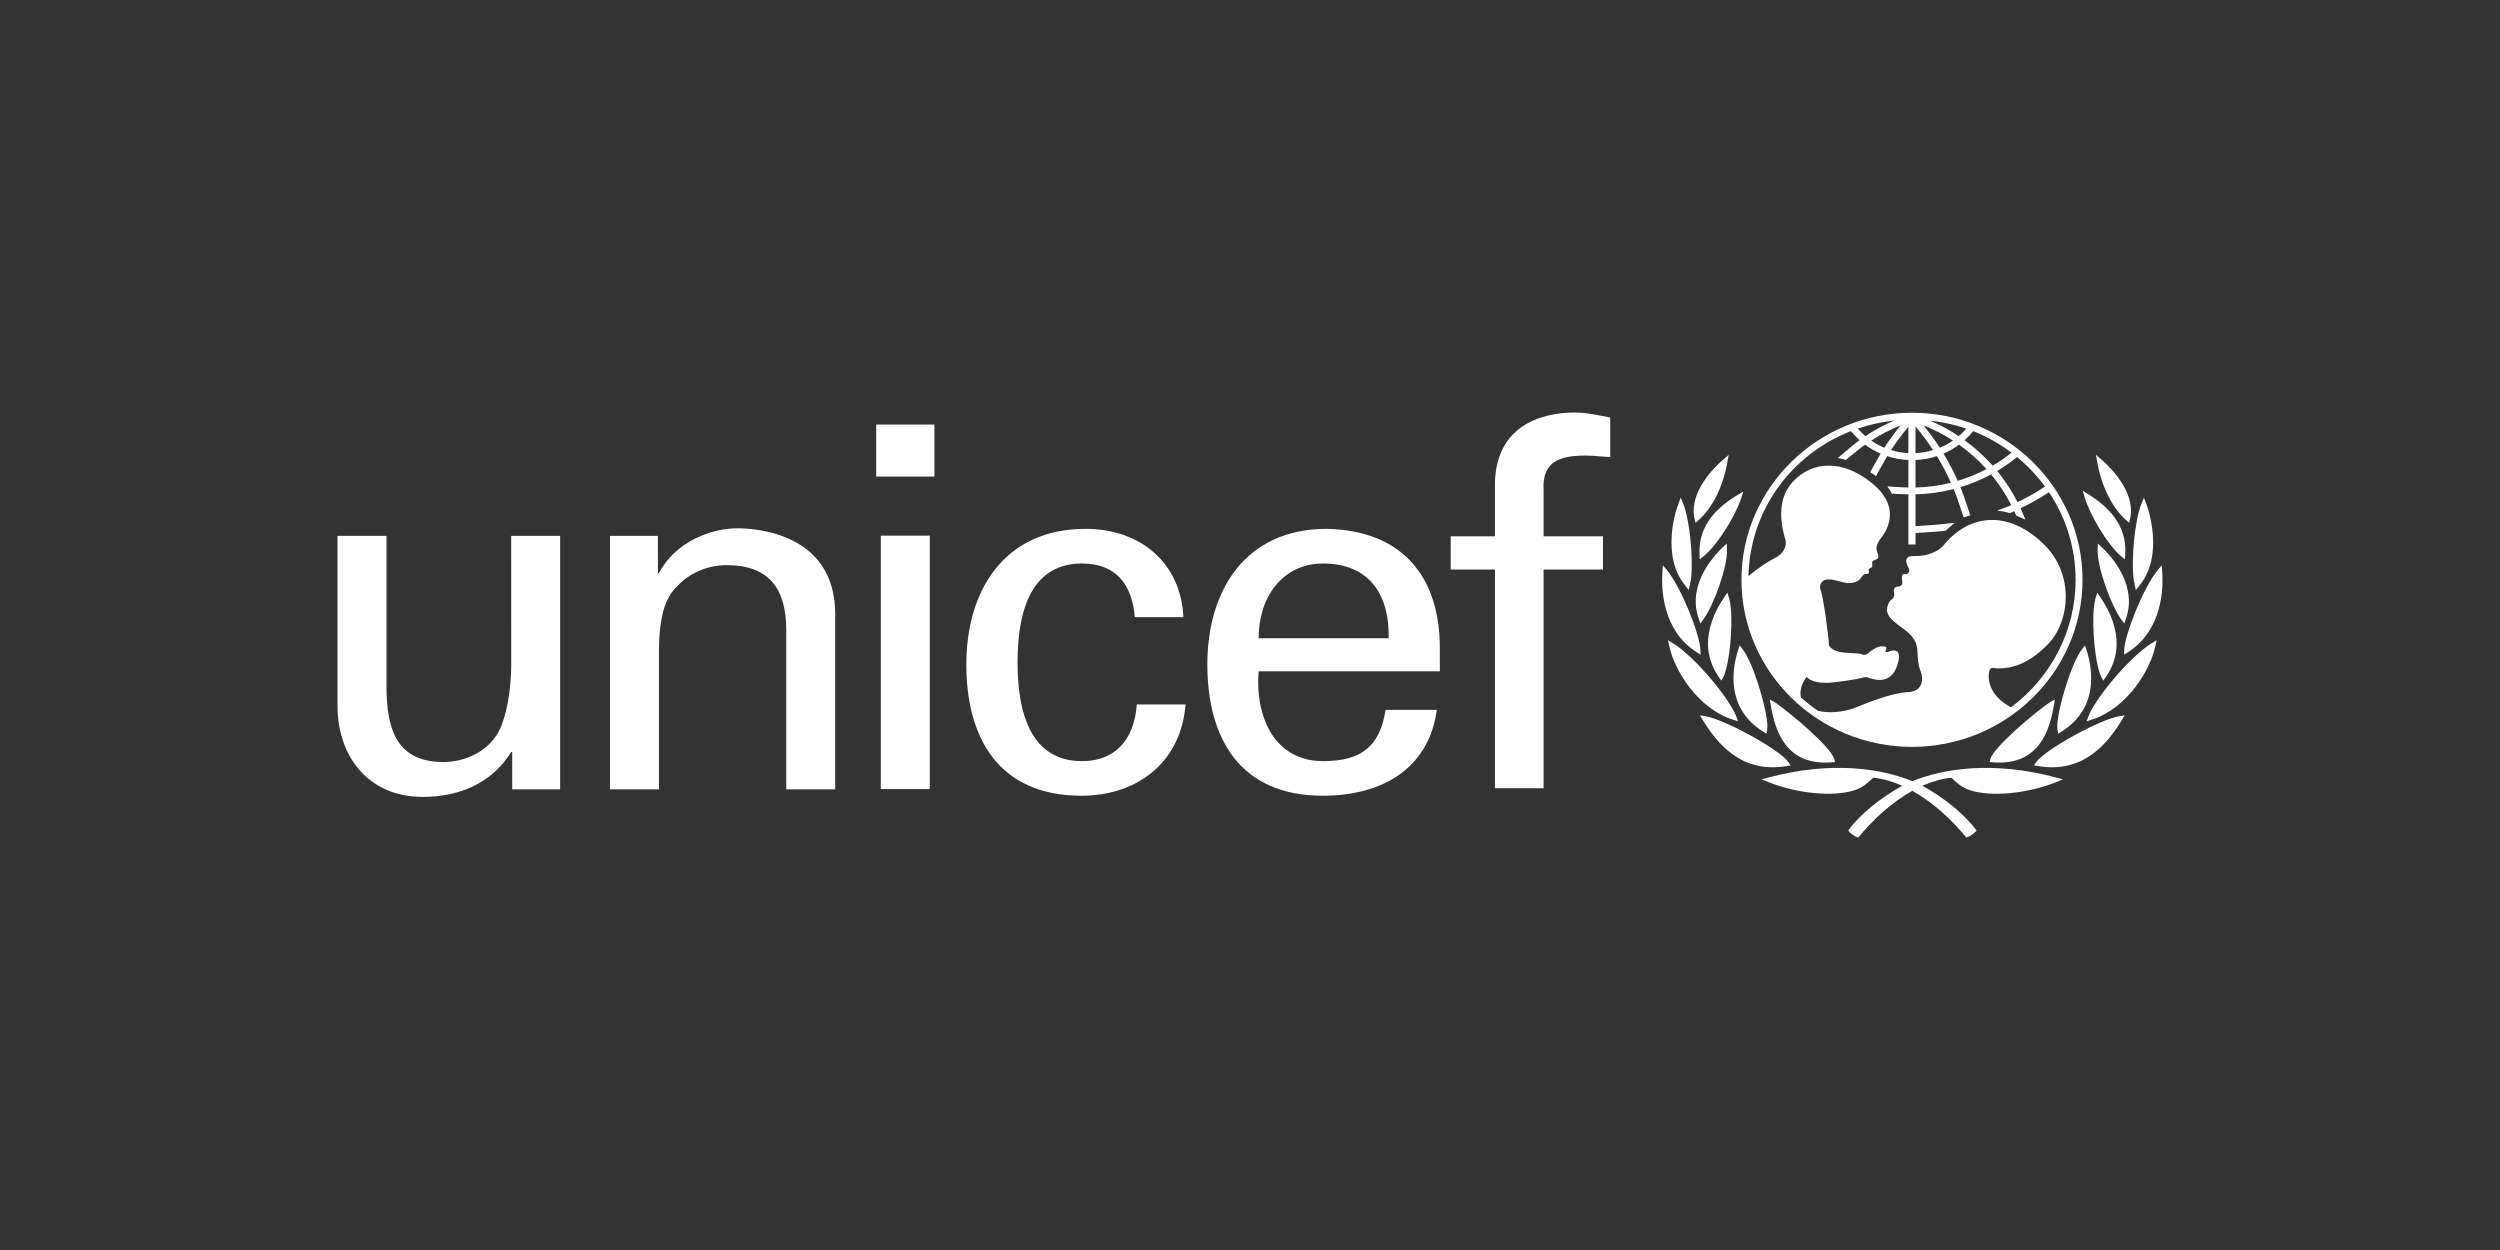 <svg width="200" height="100" viewBox="0 0 200 100" fill="none" xmlns="http://www.w3.org/2000/svg">
<rect x="0" y="0" width="200" height="100" fill="#333333" stroke="none"/>
<mask id="mask0" style="mask-type:alpha" maskUnits="userSpaceOnUse" x="0" y="0" width="200" height="100">
<rect width="200" height="100" fill="#222222"/>
</mask>
<g mask="url(#mask0)">
<path d="M119.596 45.561V63.057H123.487V45.561H128.241V42.907H123.486V39.216C123.365 37.012 124.637 36.444 126.844 36.444C127.25 36.444 127.654 36.478 128.059 36.512C128.311 36.533 128.564 36.554 128.818 36.567V33.397C128.569 33.355 128.323 33.308 128.078 33.261C127.393 33.13 126.719 33 126.027 33C123.118 33 119.723 34.162 119.596 38.578V42.907H116.057V45.561H119.596Z" fill="white"/>
<path fill-rule="evenodd" clip-rule="evenodd" d="M152.96 33.02C145.437 33.02 139.317 39.015 139.317 46.385C139.317 53.756 145.437 59.749 152.96 59.749C160.483 59.749 166.602 53.753 166.602 46.385C166.602 39.016 160.481 33.02 152.96 33.02ZM163.6 38.926C162.899 39.391 162.165 39.807 161.405 40.172C160.954 39.286 160.408 38.449 159.776 37.677C160.333 37.345 160.864 36.972 161.365 36.562C162.208 37.255 162.959 38.049 163.6 38.926ZM157.861 34.493C158.955 34.928 159.983 35.506 160.919 36.211C160.445 36.594 159.942 36.942 159.414 37.25C158.742 36.496 157.989 35.814 157.169 35.217C157.419 34.994 157.65 34.752 157.861 34.493ZM158.918 37.527C158.186 37.914 157.416 38.229 156.62 38.467C156.287 37.719 155.907 36.991 155.483 36.289C155.925 36.099 156.342 35.86 156.727 35.575C157.527 36.147 158.262 36.801 158.918 37.527ZM157.304 34.29C157.119 34.506 156.917 34.708 156.7 34.893C155.98 34.411 155.214 33.996 154.414 33.655C155.399 33.756 156.369 33.969 157.304 34.29ZM156.236 35.245C155.91 35.472 155.559 35.665 155.191 35.818C154.784 35.197 154.345 34.598 153.874 34.023C154.7 34.355 155.492 34.764 156.237 35.245H156.236ZM153.239 34.117C153.747 34.718 154.217 35.349 154.647 36.007C154.19 36.145 153.717 36.226 153.239 36.249V34.117ZM153.239 36.802C153.822 36.776 154.4 36.672 154.954 36.491C155.373 37.176 155.747 37.886 156.073 38.617C155.146 38.851 154.195 38.979 153.239 39.001V36.802ZM152.67 36.25V34.144C152.17 34.738 151.707 35.36 151.281 36.007C151.732 36.143 152.198 36.225 152.67 36.25ZM150.745 35.821C150.376 35.667 150.025 35.475 149.698 35.247C150.44 34.766 151.228 34.358 152.051 34.028C151.582 34.601 151.146 35.199 150.745 35.821ZM151.532 33.649C150.726 33.992 149.955 34.409 149.229 34.893C149.014 34.704 148.812 34.502 148.624 34.287C149.565 33.964 150.541 33.75 151.532 33.648V33.649ZM160.88 56.585C159.063 55.609 159.028 54.258 159.125 53.76C159.2 53.367 159.43 53.412 159.635 53.452C159.694 53.464 159.751 53.475 159.802 53.475C160.994 53.475 162.249 53.129 163.795 51.583C165.538 49.84 166.085 45.968 163.406 43.443C160.519 40.721 157.449 41.197 155.469 43.643C155.064 44.145 154.073 44.512 153.216 44.483C152.221 44.445 152.498 45.04 152.664 45.397C152.709 45.495 152.746 45.575 152.746 45.619C152.746 45.821 152.553 45.968 152.441 45.936C152.093 45.838 152.14 46.23 152.171 46.483C152.178 46.542 152.184 46.594 152.184 46.63C152.184 46.819 152.006 46.915 151.912 46.915C151.434 46.915 151.502 47.292 151.533 47.464C151.536 47.484 151.539 47.502 151.541 47.515C151.556 47.639 151.509 47.858 151.331 47.955C151.161 48.049 150.96 48.46 150.96 48.775C150.96 49.344 151.491 49.737 152.38 50.385C153.263 51.033 153.376 51.647 153.392 52.09C153.408 52.533 153.449 53.243 153.652 53.713C153.89 54.28 153.859 55.322 152.635 55.369C151.333 55.42 149.152 56.314 148.46 56.597L148.46 56.597L148.459 56.597C148.356 56.64 148.286 56.668 148.257 56.678C147.413 56.972 146.296 57.078 145.426 56.864C144.957 56.538 144.51 56.184 144.088 55.801C143.912 55.212 144.216 54.579 144.521 54.154C144.974 54.598 145.628 54.612 146.056 54.622C146.099 54.623 146.14 54.623 146.178 54.625C146.597 54.643 148.642 54.328 148.932 54.233C149.222 54.138 149.351 54.169 149.528 54.233C150.308 54.51 151.38 54.594 151.814 53.129C152.249 51.663 151.221 52.072 151.091 52.135C150.961 52.199 150.783 52.184 150.848 52.058C151.017 51.728 150.815 51.719 150.653 51.712L150.653 51.712L150.653 51.712L150.652 51.712L150.652 51.712C150.646 51.712 150.64 51.711 150.634 51.711C150.628 51.711 150.622 51.71 150.617 51.71C150.613 51.71 150.609 51.71 150.605 51.709C150.6 51.709 150.595 51.709 150.591 51.708C150.173 51.668 149.626 52.104 149.448 52.26C149.27 52.417 149.094 52.402 149.029 52.371C148.835 52.276 148.508 52.263 148.141 52.248C147.458 52.219 146.641 52.185 146.307 51.613C146.355 51.379 145.887 47.812 145.649 47.198C145.608 47.104 145.593 47.001 145.604 46.899C145.615 46.798 145.652 46.7 145.711 46.616C145.992 46.203 146.603 46.363 147.165 46.509C147.443 46.582 147.71 46.652 147.919 46.647C148.57 46.629 148.747 46.396 148.918 46.173L148.918 46.173C148.944 46.138 148.97 46.104 148.998 46.071C149.127 45.913 149.233 45.916 149.322 45.918C149.369 45.92 149.411 45.921 149.448 45.898C149.531 45.845 149.517 45.761 149.503 45.681C149.494 45.63 149.485 45.58 149.505 45.543C149.53 45.493 149.558 45.483 149.597 45.468C149.633 45.454 149.677 45.437 149.737 45.385C149.811 45.321 149.794 45.216 149.779 45.121C149.768 45.05 149.757 44.984 149.786 44.944C149.847 44.853 149.944 44.816 150.035 44.782C150.218 44.712 150.378 44.651 150.174 44.172C150.008 43.778 150.239 43.35 150.464 43.067C150.829 42.607 152.238 40.664 149.755 38.649C147.388 36.727 144.987 36.881 143.442 38.522C141.989 40.064 142.584 42.276 142.795 43.059C142.808 43.11 142.82 43.154 142.83 43.192C142.991 43.822 142.527 44.395 141.993 44.644C141.569 44.84 140.604 45.47 139.876 46.091C139.99 40.944 143.181 36.417 148.07 34.488C148.282 34.746 148.513 34.988 148.763 35.211C148.215 35.602 147.028 36.644 147.028 36.644C147.028 36.644 147.19 36.669 147.34 36.705C147.446 36.729 147.668 36.794 147.668 36.794C147.668 36.794 148.715 35.922 149.205 35.575C149.59 35.86 150.007 36.1 150.449 36.288C150.212 36.683 149.616 37.782 149.616 37.782C149.616 37.782 149.754 37.862 149.877 37.943C149.948 37.988 150.016 38.039 150.079 38.095C150.079 38.095 150.73 36.894 150.976 36.492C151.524 36.671 152.095 36.774 152.671 36.799V39.001C152.352 38.992 151.527 38.959 151.193 38.926L150.983 38.905L151.1 39.076C151.181 39.194 151.254 39.317 151.319 39.443L151.343 39.492L151.398 39.496C151.64 39.516 152.393 39.542 152.672 39.549V43.555H153.241V42.638C154.073 42.599 154.764 42.543 155.601 42.472L155.638 42.468L156.37 41.83L155.97 41.863C155.086 41.977 154.31 42.029 153.606 42.068L153.24 42.089V39.546C154.273 39.524 155.3 39.383 156.3 39.126C156.574 39.786 157.091 41.392 157.091 41.392L157.625 41.228C157.625 41.228 157.108 39.636 156.837 38.974C157.687 38.715 158.508 38.373 159.288 37.953C159.916 38.711 160.458 39.534 160.902 40.408C160.537 40.574 159.9 40.799 159.785 40.839C159.774 40.843 159.768 40.845 159.768 40.845C160.117 40.883 160.463 40.95 160.801 41.046C160.801 41.046 161.009 40.959 161.141 40.9C161.193 41.015 161.295 41.248 161.295 41.248L162.03 41.567L161.945 41.367C161.945 41.367 161.702 40.798 161.645 40.665C162.431 40.285 163.19 39.855 163.918 39.377C165.31 41.459 166.051 43.895 166.048 46.385C166.048 50.541 164.018 54.241 160.88 56.585Z" fill="white"/>
<path d="M138.082 36.572L137.869 36.756C137.068 37.45 135.241 39.282 135.522 41.292C135.522 41.299 135.55 41.432 135.55 41.432L135.642 41.831L135.896 41.602C137.016 40.598 137.856 38.898 138.198 36.936L138.296 36.384L138.082 36.572Z" fill="white"/>
<path d="M134.276 40.288L134.369 40.044L134.457 39.802L134.652 40.28C135.215 41.69 135.472 44.845 135.277 46.352L135.104 47.203L134.968 47.034C134.968 47.034 134.837 46.868 134.839 46.868C133.662 45.468 133.621 43.592 133.795 42.265C133.918 41.327 134.149 40.623 134.276 40.288Z" fill="white"/>
<path d="M133.014 45.472L132.996 45.721C132.897 47.072 132.969 50.404 135.724 52.172C135.724 52.173 136.051 52.378 136.051 52.378L136.037 52C135.989 50.735 134.482 46.961 133.351 45.607L133.029 45.224L133.014 45.472Z" fill="white"/>
<path d="M133.535 51.664L133.488 51.436L133.438 51.208L133.838 51.457C135.611 52.557 138.371 55.894 138.905 57.327L139.046 57.705L138.655 57.581C135.792 56.682 133.937 53.578 133.535 51.664Z" fill="white"/>
<path d="M139.013 39.592C136.881 40.866 135.884 42.41 135.96 44.317L135.979 44.753L136.289 44.498C137.442 43.563 138.883 41.174 139.31 39.819L139.464 39.324L139.013 39.592Z" fill="white"/>
<path d="M137.824 43.779L137.987 43.629L138.144 43.48L138.162 43.912C138.223 45.34 137.104 48.41 136.26 49.573L136.032 49.886L135.908 49.523C135.77 49.13 135.69 48.755 135.665 48.405C135.512 46.128 137.278 44.288 137.824 43.779Z" fill="white"/>
<path d="M138.077 47.581L137.956 47.755C137.066 49.05 136.612 50.38 136.64 51.605C136.665 52.511 136.96 53.378 137.518 54.183L137.704 54.455L137.861 54.168C138.246 53.459 138.55 51.161 138.506 49.344C138.489 48.702 138.422 48.17 138.314 47.808L138.197 47.407L138.077 47.581Z" fill="white"/>
<path d="M139.054 51.988L139.11 51.805L139.169 51.627L139.405 51.93C140.26 53.034 141.353 56.651 141.395 58.087C141.395 58.087 141.372 58.352 141.372 58.358L141.316 58.697L141.059 58.538C139.533 57.58 138.735 56.198 138.683 54.432C138.658 53.651 138.787 52.829 139.054 51.988Z" fill="white"/>
<path d="M136.105 57.409L136.216 57.591C137.364 59.475 139.311 61.907 142.955 61.283L143.259 61.231L143.086 60.981C142.405 59.99 137.984 57.546 136.42 57.296L135.993 57.227L136.105 57.409Z" fill="white"/>
<path d="M140.923 62.346L141.495 62.196C146.57 60.846 150.535 61.495 152.987 62.493C155.439 61.494 159.403 60.847 164.477 62.197L165.05 62.347L164.501 62.568C162.182 63.496 159.279 63.771 157.597 63.216C156.961 63.005 156.577 62.665 156.107 62.217C155.314 62.297 154.535 62.529 153.787 62.863C154.463 63.227 156.589 64.472 158.024 66.31L158.126 66.442L158.012 66.563C157.895 66.687 157.615 66.9 157.432 66.96L157.307 66.999L157.22 66.902C156.192 65.65 154.698 64.219 152.986 63.265C151.272 64.22 149.777 65.651 148.751 66.903L148.664 67L148.54 66.962C148.357 66.901 148.079 66.688 147.962 66.564L147.847 66.443L147.95 66.311C149.383 64.473 151.511 63.228 152.186 62.863C151.437 62.528 150.657 62.296 149.862 62.216C149.392 62.664 149.008 63.004 148.376 63.215C146.692 63.77 143.788 63.495 141.471 62.567L140.923 62.346Z" fill="white"/>
<path d="M141.617 56.16L141.65 56.35C141.996 58.489 142.883 61.293 146.569 60.983L146.805 60.965L146.747 60.739C146.497 59.767 143.12 56.943 141.94 56.149L141.586 55.969L141.617 56.16Z" fill="white"/>
<path d="M167.773 36.937L167.676 36.385L167.89 36.572L168.104 36.757C168.905 37.451 170.732 39.282 170.45 41.293C170.449 41.3 170.421 41.43 170.421 41.433C170.421 41.435 170.333 41.832 170.333 41.832L170.077 41.603C168.957 40.599 168.116 38.899 167.773 36.937Z" fill="white"/>
<path d="M171.514 39.804L171.32 40.282C170.754 41.691 170.496 44.847 170.692 46.353L170.866 47.205L171.003 47.036C171.003 47.036 171.134 46.869 171.134 46.87C172.309 45.469 172.35 43.592 172.176 42.267C172.052 41.329 171.823 40.625 171.697 40.289L171.604 40.046L171.514 39.804Z" fill="white"/>
<path d="M172.62 45.607L172.942 45.224L172.957 45.472L172.976 45.721C173.073 47.072 173.002 50.404 170.246 52.172C170.246 52.173 169.923 52.378 169.923 52.378L169.937 52C169.983 50.735 171.492 46.96 172.62 45.607Z" fill="white"/>
<path d="M172.533 51.208L172.133 51.457C170.36 52.557 167.6 55.894 167.067 57.327L166.924 57.705L167.317 57.581C170.18 56.682 172.034 53.579 172.437 51.664L172.488 51.436L172.533 51.208Z" fill="white"/>
<path d="M166.763 39.755L166.616 39.258L166.837 39.396L167.062 39.536C169.166 40.85 170.135 42.414 170.019 44.317L169.995 44.753L169.687 44.494C168.553 43.536 167.159 41.12 166.763 39.755Z" fill="white"/>
<path d="M167.826 43.48L167.809 43.913C167.751 45.34 168.866 48.41 169.711 49.573L169.94 49.886L170.067 49.523C170.203 49.13 170.283 48.756 170.306 48.405C170.46 46.127 168.694 44.288 168.147 43.779L167.988 43.629L167.826 43.48Z" fill="white"/>
<path d="M167.657 47.808L167.779 47.407L167.897 47.581L168.015 47.755C168.907 49.05 169.36 50.38 169.33 51.605C169.307 52.511 169.013 53.378 168.457 54.183L168.268 54.455L168.11 54.168C167.727 53.459 167.421 51.161 167.467 49.344C167.484 48.702 167.548 48.171 167.657 47.808Z" fill="white"/>
<path d="M166.8 51.626L166.567 51.929C165.712 53.033 164.618 56.65 164.578 58.086C164.578 58.086 164.599 58.35 164.6 58.357L164.656 58.696C164.656 58.696 164.914 58.536 164.914 58.536C166.439 57.579 167.239 56.197 167.291 54.431C167.313 53.65 167.187 52.827 166.917 51.987L166.8 51.626Z" fill="white"/>
<path d="M169.552 57.295L169.977 57.226L169.867 57.408L169.757 57.59C168.609 59.475 166.664 61.907 163.017 61.282L162.714 61.23L162.885 60.98C163.566 59.99 167.988 57.545 169.552 57.295Z" fill="white"/>
<path d="M164.032 56.149L164.386 55.969L164.355 56.161L164.323 56.351C163.975 58.489 163.088 61.294 159.401 60.983L159.168 60.965L159.225 60.739C159.474 59.767 162.851 56.943 164.032 56.149Z" fill="white"/>
<path d="M70.095 33.964H74.754V38.125H70.095V33.964Z" fill="white"/>
<path d="M70.464 63.126V42.851H74.382V63.126H70.464Z" fill="white"/>
<path d="M44.812 42.868H40.895L40.897 53.29C40.897 53.775 40.852 56.158 40.112 58.057C39.288 60.155 37.103 60.963 35.495 60.963C31.743 60.963 30.919 58.38 30.919 54.865V42.868H27V56.44C27 60.519 29.473 63.75 33.802 63.75C36.689 63.75 39.328 62.7 40.895 60.155H40.977V63.145H44.812V42.868Z" fill="white"/>
<path d="M52.633 45.856H52.716C54.034 43.312 56.921 42.264 58.983 42.264C60.425 42.264 66.816 42.627 66.816 49.129V63.145H62.901V50.383C62.901 47.03 61.456 45.213 58.158 45.213C58.158 45.213 56.012 45.092 54.364 46.707C54.354 46.717 54.343 46.728 54.333 46.738C54.326 46.744 54.32 46.751 54.313 46.757L54.299 46.771C53.711 47.341 52.716 48.306 52.716 52.119V63.145H48.798V42.868H52.632L52.633 45.856Z" fill="white"/>
<path d="M86.564 45.081C89.353 45.081 90.579 46.843 90.784 49.372H94.671C94.471 44.999 91.197 42.307 86.855 42.307C80.337 42.307 77.307 47.238 77.307 53.145C77.307 59.086 79.928 63.658 86.521 63.658C91.07 63.658 94.508 60.891 94.841 56.356H90.943C90.74 59.251 89.142 60.891 86.564 60.891C82.841 60.891 81.404 57.723 81.404 52.984C81.404 48.245 82.84 45.081 86.564 45.081Z" fill="white"/>
<path fill-rule="evenodd" clip-rule="evenodd" d="M100.689 53.705C100.403 57.237 101.877 60.891 105.848 60.891C108.88 60.891 110.395 59.728 110.844 56.792H114.945C114.327 61.374 110.722 63.658 105.81 63.658C99.214 63.658 96.587 59.086 96.587 53.145C96.587 47.238 99.625 42.307 106.137 42.307C112.279 42.432 115.186 46.239 115.186 51.824V53.705H100.689ZM111.094 51.061C111.176 47.69 109.616 45.081 105.848 45.081C102.608 45.081 100.689 47.761 100.689 51.06L111.094 51.061Z" fill="white"/>
</g>
</svg>
